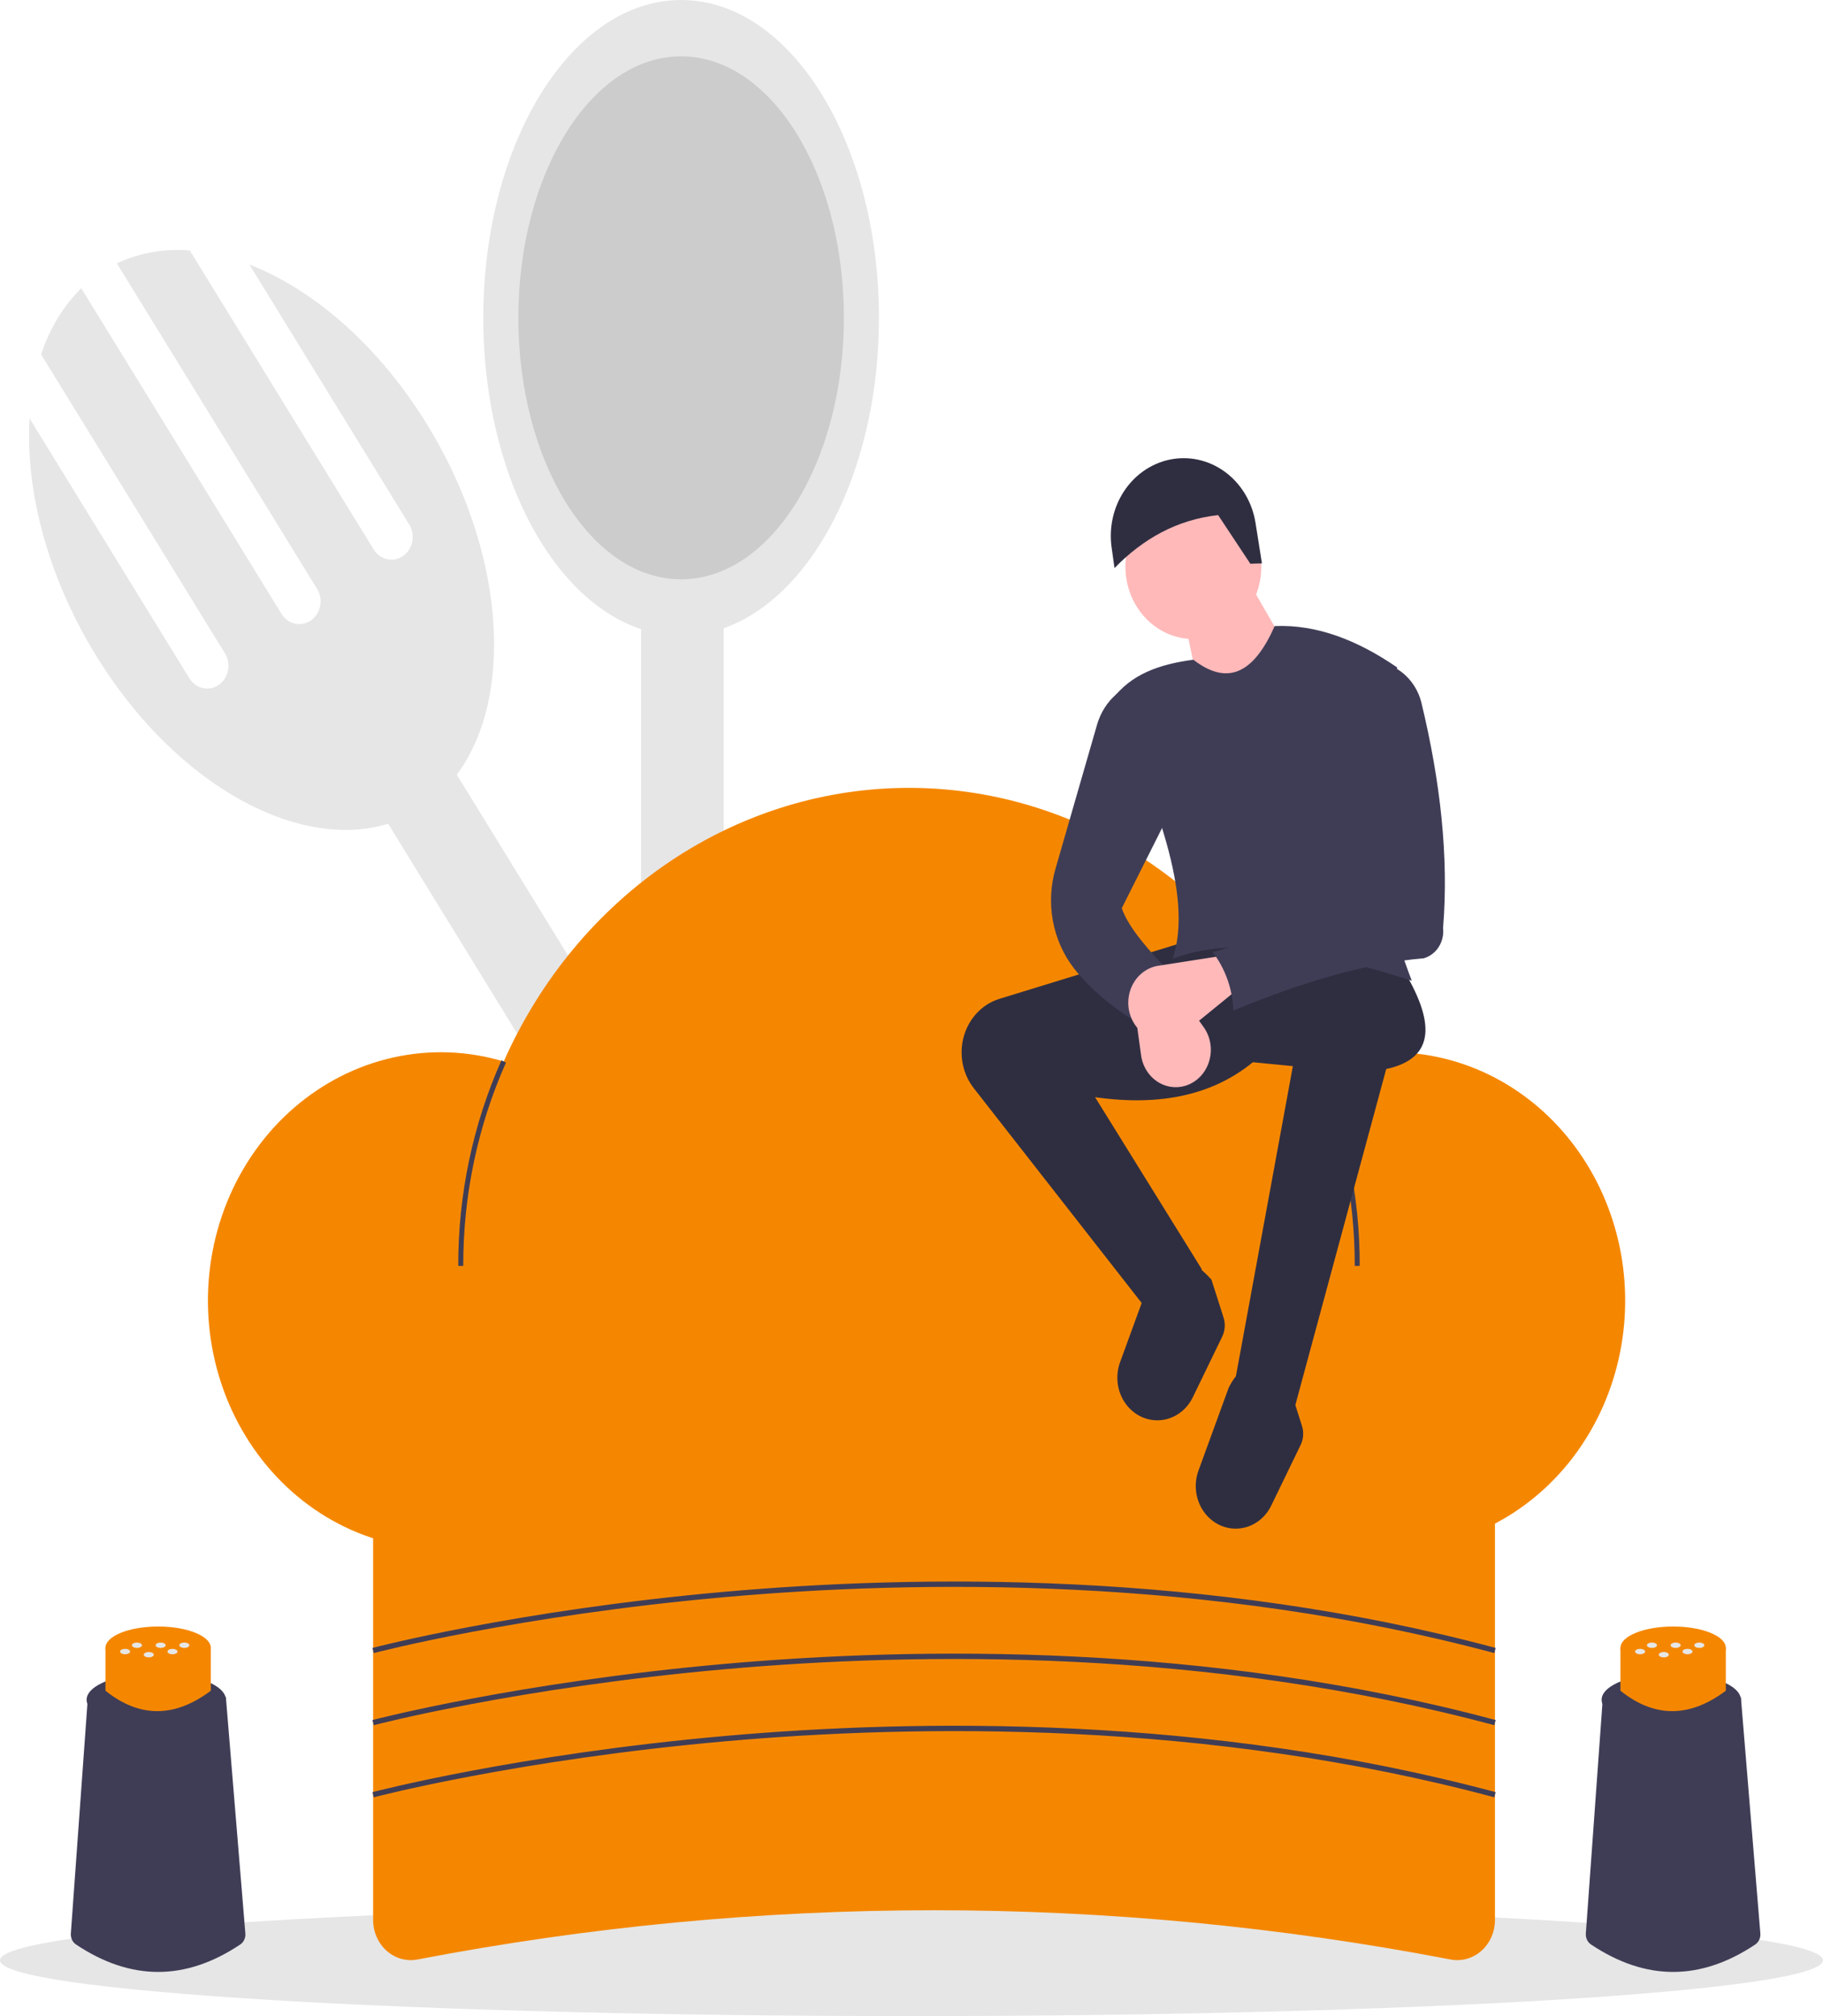 <svg width="407" height="450" viewBox="0 0 407 450" fill="none" xmlns="http://www.w3.org/2000/svg">
<path d="M92.401 157.34L76.974 168.129L237.638 429.327L253.065 418.538L92.401 157.34Z" fill="#E6E6E6"/>
<path d="M55.673 59.045L91.366 117.072C92.058 118.196 92.302 119.566 92.045 120.882C91.789 122.198 91.053 123.351 89.999 124.088C88.945 124.825 87.66 125.086 86.426 124.812C85.192 124.539 84.11 123.754 83.419 122.63L42.386 55.92C36.816 55.424 31.218 56.405 26.089 58.774L70.797 131.457C71.488 132.581 71.732 133.951 71.475 135.267C71.219 136.582 70.482 137.735 69.429 138.472C68.375 139.209 67.09 139.469 65.856 139.196C64.623 138.923 63.541 138.138 62.85 137.015L18.142 64.332C14.06 68.403 10.986 73.488 9.194 79.132L50.228 145.842C50.918 146.966 51.162 148.336 50.906 149.652C50.649 150.967 49.913 152.12 48.859 152.857C47.806 153.594 46.521 153.854 45.287 153.581C44.053 153.308 42.972 152.523 42.28 151.4L6.587 93.373C5.67 109.552 10.618 128.729 21.46 146.356C41.611 179.116 74.482 194.11 94.878 179.846C115.275 165.582 115.474 127.461 95.323 94.701C84.481 77.074 69.956 64.595 55.673 59.045Z" fill="#E6E6E6"/>
<path d="M161.57 121.608H143.121V433.973H161.57V121.608Z" fill="#E6E6E6"/>
<path d="M152.066 141.876C176.458 141.876 196.232 110.116 196.232 70.938C196.232 31.76 176.458 0 152.066 0C127.674 0 107.9 31.76 107.9 70.938C107.9 110.116 127.674 141.876 152.066 141.876Z" fill="#E6E6E6"/>
<path d="M152.066 129.305C172.136 129.305 188.405 103.173 188.405 70.938C188.405 38.703 172.136 12.571 152.066 12.571C131.996 12.571 115.727 38.703 115.727 70.938C115.727 103.173 131.996 129.305 152.066 129.305Z" fill="#CCCCCC"/>
<path d="M203.5 450C315.89 450 407 444.426 407 437.55C407 430.674 315.89 425.1 203.5 425.1C91.11 425.1 0 430.674 0 437.55C0 444.426 91.11 450 203.5 450Z" fill="#E6E6E6"/>
<path d="M323.849 437.367C247.585 422.71 169.478 422.71 93.214 437.367C92.003 437.601 90.758 437.549 89.568 437.214C88.377 436.879 87.27 436.269 86.325 435.429C85.379 434.588 84.619 433.536 84.096 432.347C83.574 431.158 83.302 429.862 83.301 428.549V317.134H333.762V428.549C333.761 429.862 333.49 431.158 332.967 432.347C332.445 433.536 331.684 434.588 330.738 435.429C329.793 436.269 328.686 436.879 327.496 437.214C326.305 437.549 325.06 437.601 323.849 437.367Z" fill="#F58700"/>
<path d="M310.841 234.87C305.057 234.865 299.314 235.889 293.848 237.902C285.875 219.463 273.134 203.831 257.122 192.841C241.109 181.851 222.489 175.959 203.447 175.856C184.404 175.753 165.729 181.444 149.613 192.261C133.497 203.078 120.609 218.572 112.462 236.925C104.439 234.525 95.993 234.217 87.835 236.025C79.677 237.833 72.047 241.705 65.586 247.315C59.124 252.926 54.023 260.109 50.709 268.261C47.396 276.413 45.969 285.295 46.548 294.158C47.127 303.021 49.695 311.606 54.036 319.19C58.377 326.773 64.363 333.133 71.491 337.734C78.619 342.335 86.68 345.043 94.994 345.628C103.308 346.213 111.633 344.659 119.266 341.096C128.44 356.003 140.971 368.222 155.715 376.635C170.458 385.049 186.943 389.39 203.664 389.262C220.386 389.133 236.811 384.54 251.439 375.901C266.067 367.262 278.431 354.853 287.404 339.807C294.414 343.58 302.134 345.611 309.985 345.748C317.837 345.886 325.615 344.125 332.737 340.598C339.859 337.072 346.139 331.871 351.107 325.387C356.074 318.902 359.6 311.302 361.419 303.157C363.238 295.012 363.304 286.534 361.611 278.358C359.917 270.182 356.509 262.521 351.643 255.95C346.776 249.38 340.577 244.07 333.51 240.419C326.443 236.768 318.693 234.871 310.841 234.87Z" fill="#F58700"/>
<path d="M103.427 282.56H102.309C102.271 266.687 105.566 251.006 111.951 236.667L112.962 237.178C106.647 251.357 103.389 266.863 103.427 282.56Z" fill="#3F3D56"/>
<path d="M303.573 282.56H302.455C302.489 267.225 299.38 252.067 293.345 238.148L294.361 237.649C300.464 251.724 303.608 267.052 303.573 282.56Z" fill="#3F3D56"/>
<path d="M83.436 368.979L83.166 367.822C83.481 367.738 115.258 359.417 161.827 355.288C204.808 351.477 269.551 350.558 333.899 367.822L333.626 368.978C269.436 351.757 204.834 352.672 161.943 356.474C115.458 360.594 83.75 368.896 83.436 368.979Z" fill="#3F3D56"/>
<path d="M83.436 385.074L83.166 383.917C83.481 383.834 115.258 375.512 161.827 371.383C204.808 367.572 269.551 366.653 333.899 383.917L333.626 385.074C269.436 367.852 204.834 368.768 161.943 372.569C115.458 376.689 83.75 384.991 83.436 385.074Z" fill="#3F3D56"/>
<path d="M83.436 401.169L83.166 400.012C83.481 399.929 115.258 391.607 161.827 387.478C204.808 383.667 269.551 382.748 333.899 400.013L333.626 401.169C269.436 383.947 204.834 384.863 161.943 388.664C115.458 392.784 83.75 401.086 83.436 401.169Z" fill="#3F3D56"/>
<path d="M289.186 313.651L275.64 308.74L288.644 237.963L279.704 237.097C270.986 244.229 259.376 247.025 244.483 244.897L268.325 283.318L256.168 292.468L217.387 242.868C215.639 240.632 214.681 237.814 214.681 234.903C214.681 232.204 215.504 229.579 217.026 227.423C218.548 225.267 220.686 223.697 223.118 222.95L264.532 210.231L313.028 216.008C320.36 227.927 320.647 236.216 309.485 238.608L289.186 313.651Z" fill="#2F2E41"/>
<path d="M275.321 341.184C273.921 341.089 272.562 340.644 271.353 339.884C270.144 339.124 269.121 338.071 268.366 336.81C267.61 335.549 267.145 334.116 267.007 332.627C266.868 331.139 267.061 329.636 267.57 328.242L274.304 309.777C277.725 302.867 282.42 303.732 287.964 309.777L290.673 318.251C290.896 318.948 290.985 319.687 290.933 320.422C290.882 321.157 290.692 321.874 290.374 322.528L283.81 336.06C283.014 337.701 281.788 339.059 280.28 339.968C278.773 340.878 277.05 341.301 275.321 341.184Z" fill="#2F2E41"/>
<path d="M257.814 317.004C256.414 316.909 255.055 316.464 253.846 315.704C252.637 314.944 251.614 313.891 250.859 312.63C250.104 311.369 249.638 309.936 249.5 308.447C249.361 306.958 249.554 305.456 250.063 304.061L256.797 285.596C260.218 278.687 264.913 279.552 270.457 285.596L273.166 294.07C273.389 294.768 273.478 295.507 273.426 296.242C273.375 296.977 273.185 297.693 272.867 298.348L266.303 311.88C265.507 313.52 264.281 314.878 262.773 315.788C261.266 316.698 259.543 317.12 257.814 317.004Z" fill="#2F2E41"/>
<path d="M266.428 142.632C274.808 142.632 281.6 135.389 281.6 126.455C281.6 117.52 274.808 110.277 266.428 110.277C258.049 110.277 251.257 117.52 251.257 126.455C251.257 135.389 258.049 142.632 266.428 142.632Z" fill="#FFB9B9"/>
<path d="M289.999 149.277L269.138 160.832L264.803 140.032L279.162 130.499L289.999 149.277Z" fill="#FFB9B9"/>
<path d="M315.195 218.897C294.379 212.193 275.492 208.719 261.823 213.986C266.534 199.853 257.838 178.272 248.276 156.21C252.402 150.459 258.98 148.231 266.428 147.254C274.578 153.564 280.26 149.514 284.581 139.743C294.003 139.34 303.083 142.898 311.944 148.988C305.017 172.645 306.264 195.941 315.195 218.897Z" fill="#3F3D56"/>
<path d="M261.552 217.453C258.265 219.519 255.231 222.999 252.34 227.275C247.455 224.086 243.156 220.456 239.769 216.137C237.398 213.076 235.782 209.432 235.066 205.536C234.351 201.639 234.558 197.614 235.671 193.825L244.929 161.741C245.698 159.077 247.192 156.715 249.222 154.957L250.444 153.899L262.635 178.454L250.444 202.72C251.99 207.14 256.546 212.245 261.552 217.453Z" fill="#3F3D56"/>
<path d="M265.748 241.915C264.643 242.452 263.435 242.708 262.221 242.661C261.007 242.615 259.82 242.269 258.753 241.649C257.687 241.029 256.77 240.153 256.076 239.09C255.381 238.027 254.929 236.807 254.753 235.525L252.738 220.816L259.782 216.772L268.722 229.251C269.436 230.247 269.931 231.403 270.168 232.631C270.406 233.86 270.381 235.13 270.095 236.346C269.81 237.563 269.27 238.696 268.518 239.66C267.765 240.624 266.818 241.394 265.748 241.915Z" fill="#FFB9B9"/>
<path d="M281.736 125.747L279.145 125.829L271.96 114.975C262.752 115.99 255.207 120.256 248.822 126.789L248.175 122.187C247.558 117.799 248.541 113.325 250.923 109.686C253.304 106.047 256.903 103.52 260.979 102.623H260.979C263.12 102.153 265.328 102.147 267.471 102.606C269.614 103.066 271.649 103.981 273.453 105.297C275.257 106.613 276.794 108.304 277.971 110.267C279.149 112.231 279.944 114.428 280.308 116.726L281.736 125.747Z" fill="#2F2E41"/>
<path d="M252.602 227.28C252.098 226.102 251.858 224.814 251.901 223.52C251.945 222.226 252.27 220.96 252.851 219.822C253.432 218.685 254.254 217.708 255.251 216.967C256.247 216.227 257.392 215.744 258.594 215.557L272.389 213.408L276.182 220.919L264.479 230.452C263.544 231.213 262.46 231.74 261.308 231.994C260.156 232.247 258.965 232.221 257.824 231.916C256.683 231.611 255.621 231.036 254.717 230.234C253.813 229.431 253.09 228.422 252.602 227.28Z" fill="#FFB9B9"/>
<path d="M317.824 213.901C304.699 214.988 290.37 219.351 275.369 225.541C275.183 220.793 273.568 216.235 270.763 212.542C284.388 208.715 296.751 204.225 304.358 197.231L299.752 160.254L309.777 148.121L311.506 149.083C312.942 149.878 314.205 150.987 315.213 152.337C316.222 153.687 316.953 155.247 317.359 156.918C321.591 174.473 323.471 191.293 322.179 207.121C322.346 208.622 321.996 210.136 321.195 211.383C320.394 212.63 319.196 213.525 317.824 213.901Z" fill="#3F3D56"/>
<path d="M53.607 434.04C41.401 442.18 29.195 442.177 16.989 434.03C16.603 433.776 16.289 433.414 16.082 432.984C15.875 432.553 15.782 432.07 15.815 431.588L19.623 378.795H50.428L54.779 431.569C54.817 432.056 54.727 432.545 54.52 432.981C54.313 433.417 53.997 433.784 53.607 434.04Z" fill="#3F3D56"/>
<path d="M34.883 385.364C43.468 385.364 50.428 382.69 50.428 379.392C50.428 376.094 43.468 373.42 34.883 373.42C26.299 373.42 19.339 376.094 19.339 379.392C19.339 382.69 26.299 385.364 34.883 385.364Z" fill="#3F3D56"/>
<path d="M47.067 377.376C38.968 383.452 31.126 383.452 23.544 377.376V367.821H47.067V377.376Z" fill="#F58700"/>
<path d="M35.306 372.598C41.801 372.598 47.067 370.459 47.067 367.821C47.067 365.182 41.801 363.043 35.306 363.043C28.81 363.043 23.544 365.182 23.544 367.821C23.544 370.459 28.81 372.598 35.306 372.598Z" fill="#F58700"/>
<path d="M35.866 367.821C36.484 367.821 36.986 367.553 36.986 367.224C36.986 366.894 36.484 366.626 35.866 366.626C35.247 366.626 34.745 366.894 34.745 367.224C34.745 367.553 35.247 367.821 35.866 367.821Z" fill="#E6E6E6"/>
<path d="M41.155 367.821C41.774 367.821 42.275 367.553 42.275 367.224C42.275 366.894 41.774 366.626 41.155 366.626C40.536 366.626 40.035 366.894 40.035 367.224C40.035 367.553 40.536 367.821 41.155 367.821Z" fill="#E6E6E6"/>
<path d="M38.51 369.231C39.129 369.231 39.631 368.963 39.631 368.634C39.631 368.304 39.129 368.036 38.51 368.036C37.892 368.036 37.39 368.304 37.39 368.634C37.39 368.963 37.892 369.231 38.51 369.231Z" fill="#E6E6E6"/>
<path d="M27.932 369.231C28.55 369.231 29.052 368.963 29.052 368.634C29.052 368.304 28.55 368.036 27.932 368.036C27.313 368.036 26.811 368.304 26.811 368.634C26.811 368.963 27.313 369.231 27.932 369.231Z" fill="#E6E6E6"/>
<path d="M30.576 367.821C31.195 367.821 31.697 367.553 31.697 367.224C31.697 366.894 31.195 366.626 30.576 366.626C29.958 366.626 29.456 366.894 29.456 367.224C29.456 367.553 29.958 367.821 30.576 367.821Z" fill="#E6E6E6"/>
<path d="M33.221 369.936C33.84 369.936 34.341 369.668 34.341 369.339C34.341 369.009 33.84 368.741 33.221 368.741C32.602 368.741 32.101 369.009 32.101 369.339C32.101 369.668 32.602 369.936 33.221 369.936Z" fill="#E6E6E6"/>
<path d="M391.841 434.04C379.636 442.18 367.43 442.177 355.224 434.03C354.838 433.776 354.524 433.414 354.317 432.984C354.11 432.553 354.017 432.07 354.049 431.588L357.858 378.795H388.663L393.014 431.569C393.052 432.056 392.962 432.545 392.755 432.981C392.548 433.417 392.232 433.784 391.841 434.04Z" fill="#3F3D56"/>
<path d="M373.118 385.364C381.703 385.364 388.663 382.69 388.663 379.392C388.663 376.094 381.703 373.42 373.118 373.42C364.533 373.42 357.574 376.094 357.574 379.392C357.574 382.69 364.533 385.364 373.118 385.364Z" fill="#3F3D56"/>
<path d="M385.302 377.376C377.202 383.452 369.361 383.452 361.779 377.376V367.821H385.302V377.376Z" fill="#F58700"/>
<path d="M373.54 372.598C380.036 372.598 385.302 370.459 385.302 367.821C385.302 365.182 380.036 363.043 373.54 363.043C367.045 363.043 361.779 365.182 361.779 367.821C361.779 370.459 367.045 372.598 373.54 372.598Z" fill="#F58700"/>
<path d="M374.101 367.821C374.719 367.821 375.221 367.553 375.221 367.224C375.221 366.894 374.719 366.626 374.101 366.626C373.482 366.626 372.98 366.894 372.98 367.224C372.98 367.553 373.482 367.821 374.101 367.821Z" fill="#E6E6E6"/>
<path d="M379.39 367.821C380.009 367.821 380.51 367.553 380.51 367.224C380.51 366.894 380.009 366.626 379.39 366.626C378.771 366.626 378.27 366.894 378.27 367.224C378.27 367.553 378.771 367.821 379.39 367.821Z" fill="#E6E6E6"/>
<path d="M376.745 369.231C377.364 369.231 377.865 368.963 377.865 368.634C377.865 368.304 377.364 368.036 376.745 368.036C376.127 368.036 375.625 368.304 375.625 368.634C375.625 368.963 376.127 369.231 376.745 369.231Z" fill="#E6E6E6"/>
<path d="M366.166 369.231C366.785 369.231 367.287 368.963 367.287 368.634C367.287 368.304 366.785 368.036 366.166 368.036C365.548 368.036 365.046 368.304 365.046 368.634C365.046 368.963 365.548 369.231 366.166 369.231Z" fill="#E6E6E6"/>
<path d="M368.811 367.821C369.43 367.821 369.931 367.553 369.931 367.224C369.931 366.894 369.43 366.626 368.811 366.626C368.193 366.626 367.691 366.894 367.691 367.224C367.691 367.553 368.193 367.821 368.811 367.821Z" fill="#E6E6E6"/>
<path d="M371.456 369.936C372.075 369.936 372.576 369.668 372.576 369.339C372.576 369.009 372.075 368.741 371.456 368.741C370.837 368.741 370.336 369.009 370.336 369.339C370.336 369.668 370.837 369.936 371.456 369.936Z" fill="#E6E6E6"/>
</svg>
